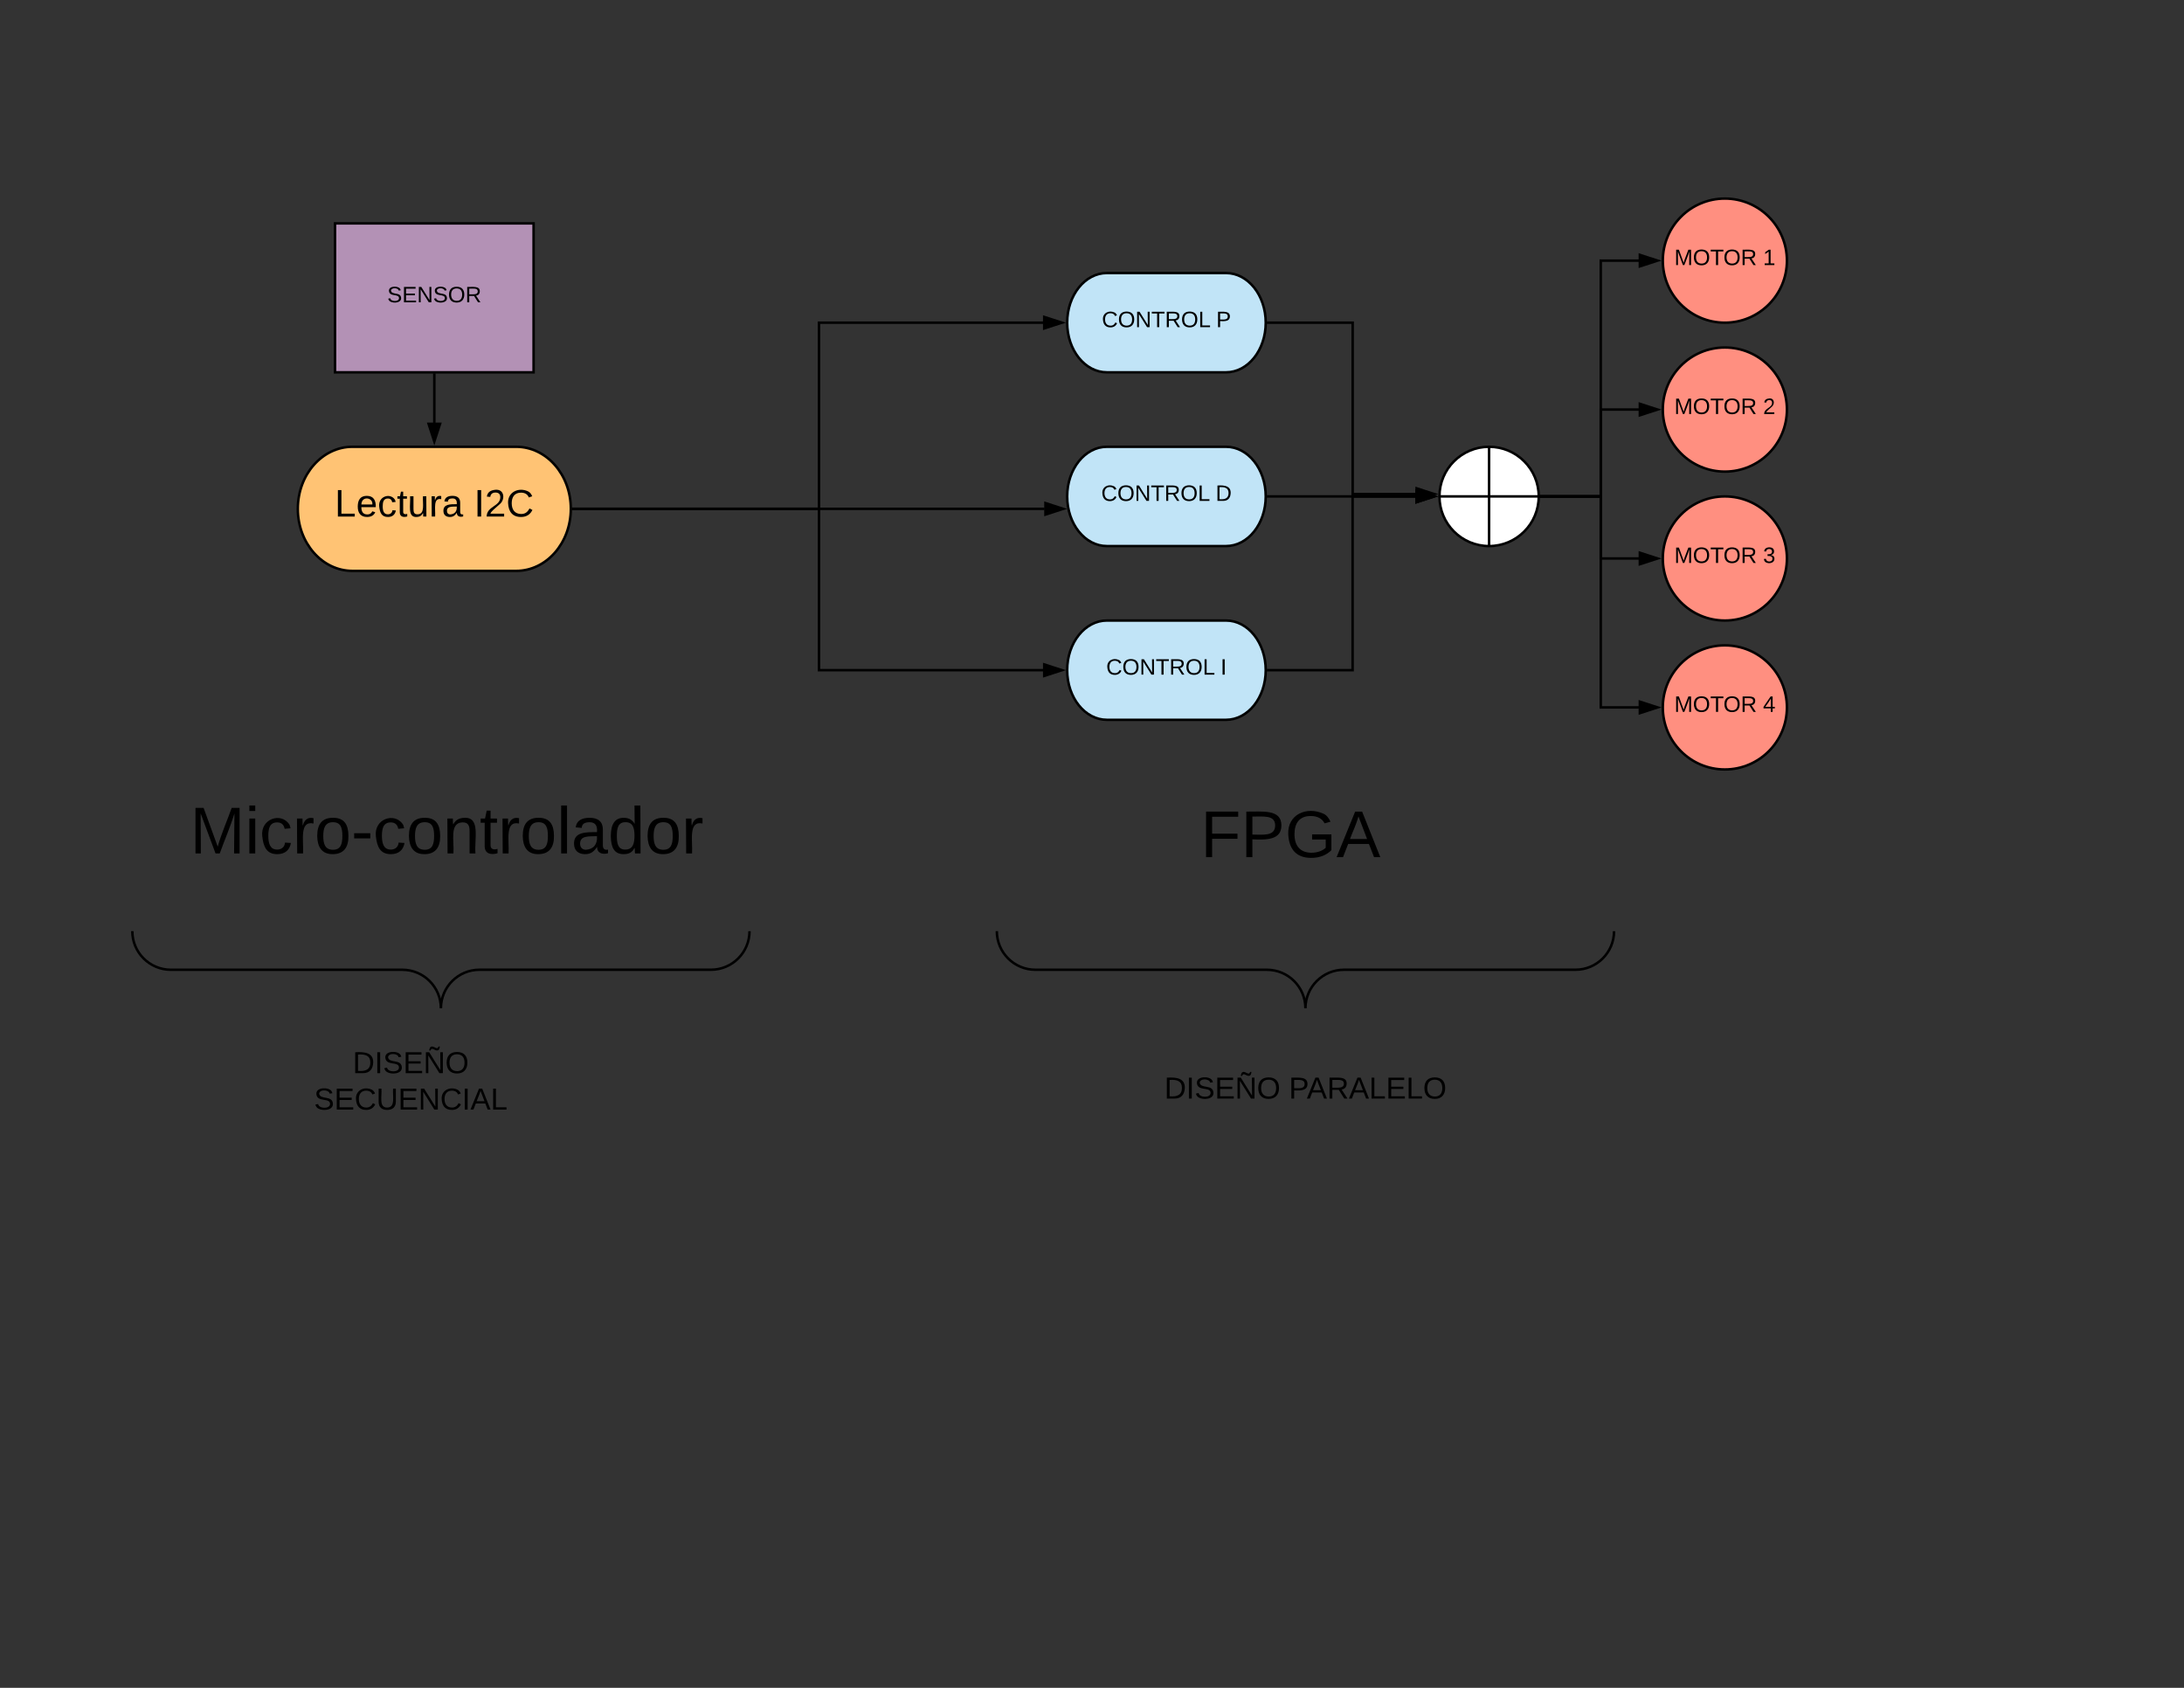 <?xml version="1.0" encoding="UTF-8" standalone="no"?>
<svg
   xmlns:lucid="lucid"
   xmlns:dc="http://purl.org/dc/elements/1.1/"
   xmlns:cc="http://creativecommons.org/ns#"
   xmlns:rdf="http://www.w3.org/1999/02/22-rdf-syntax-ns#"
   xmlns:svg="http://www.w3.org/2000/svg"
   xmlns="http://www.w3.org/2000/svg"
   xmlns:xlink="http://www.w3.org/1999/xlink"
   xmlns:sodipodi="http://sodipodi.sourceforge.net/DTD/sodipodi-0.dtd"
   xmlns:inkscape="http://www.inkscape.org/namespaces/inkscape"
   width="1760"
   height="1360"
   version="1.1"
   id="svg996"
   sodipodi:docname="bipedo.svg"
   inkscape:version="0.92.3 (2405546, 2018-03-11)">
  <rect width="100%" height="100%" fill="#333333" stroke="none"/>
  <defs
     id="defs1000" />
  <sodipodi:namedview
     pagecolor="#ffffff"
     bordercolor="#666666"
     borderopacity="1"
     objecttolerance="10"
     gridtolerance="10"
     guidetolerance="10"
     inkscape:pageopacity="0"
     inkscape:pageshadow="2"
     inkscape:window-width="1920"
     inkscape:window-height="1001"
     id="namedview998"
     showgrid="false"
     inkscape:zoom="0.69411765"
     inkscape:cx="655.45984"
     inkscape:cy="836.88007"
     inkscape:window-x="-9"
     inkscape:window-y="-9"
     inkscape:window-maximized="1"
     inkscape:current-layer="g994" />
  <g
     transform="translate(0 0)"
     lucid:page-tab-id="0_0"
     id="g994">
    <path
       d="M416 360c24.3 0 44 22.4 44 50s-19.7 50-44 50H284c-24.3 0-44-22.4-44-50s19.7-50 44-50z"
       stroke="#000"
       stroke-width="2"
       fill="#ffc374"
       id="path625" />
    <use
       xlink:href="#a"
       transform="matrix(1,0,0,1,245,365) translate(24.716 51.222)"
       id="use627" />
    <use
       xlink:href="#b"
       transform="matrix(1,0,0,1,245,365) translate(136.975 51.222)"
       id="use629" />
    <path
       d="M240 640h240v74H240z"
       stroke="#000"
       stroke-opacity="0"
       stroke-width="2"
       fill="#fff"
       fill-opacity="0"
       id="path631" />
    <use
       xlink:href="#c"
       transform="matrix(1,0,0,1,245,645) translate(-91.889 42.667)"
       id="use633" />
    <path
       d="M270 180h160v120H270z"
       stroke="#000"
       stroke-width="2"
       fill="#b391b5"
       id="path635" />
    <use
       xlink:href="#d"
       transform="matrix(1,0,0,1,275,185) translate(37.05 58.6)"
       id="use637" />
    <path
       d="M350 301v39.76"
       stroke="#000"
       stroke-width="2"
       fill="none"
       id="path639" />
    <path
       d="M351 301h-2v-1h2zM350 355.76l-4.64-14.26h9.28z"
       id="path641" />
    <path
       d="M350 359l-6-18.5h12zm-3.26-16.5l3.26 10.03 3.26-10.03z"
       id="path643" />
    <path
       d="M1440 210c0 27.6-22.4 50-50 50s-50-22.4-50-50 22.4-50 50-50 50 22.4 50 50z"
       stroke="#000"
       stroke-width="2"
       fill="#ff8f80"
       id="path645" />
    <use
       xlink:href="#e"
       transform="matrix(1,0,0,1,1345,165) translate(4.25 48.6)"
       id="use647" />
    <use
       xlink:href="#f"
       transform="matrix(1,0,0,1,1345,165) translate(75.75 48.6)"
       id="use649" />
    <path
       d="M1440 330c0 27.6-22.4 50-50 50s-50-22.4-50-50 22.4-50 50-50 50 22.4 50 50z"
       stroke="#000"
       stroke-width="2"
       fill="#ff8f80"
       id="path651" />
    <use
       xlink:href="#e"
       transform="matrix(1,0,0,1,1345,285) translate(4.25 48.6)"
       id="use653" />
    <use
       xlink:href="#g"
       transform="matrix(1,0,0,1,1345,285) translate(75.75 48.6)"
       id="use655" />
    <path
       d="M1440 450c0 27.6-22.4 50-50 50s-50-22.4-50-50 22.4-50 50-50 50 22.4 50 50z"
       stroke="#000"
       stroke-width="2"
       fill="#ff8f80"
       id="path657" />
    <use
       xlink:href="#e"
       transform="matrix(1,0,0,1,1345,405) translate(4.25 48.6)"
       id="use659" />
    <use
       xlink:href="#h"
       transform="matrix(1,0,0,1,1345,405) translate(75.75 48.6)"
       id="use661" />
    <path
       d="M1440 570c0 27.6-22.4 50-50 50s-50-22.4-50-50 22.4-50 50-50 50 22.4 50 50z"
       stroke="#000"
       stroke-width="2"
       fill="#ff8f80"
       id="path663" />
    <use
       xlink:href="#e"
       transform="matrix(1,0,0,1,1345,525) translate(4.25 48.6)"
       id="use665" />
    <use
       xlink:href="#i"
       transform="matrix(1,0,0,1,1345,525) translate(75.75 48.6)"
       id="use667" />
    <path
       d="M988 220c17.67 0 32 17.9 32 40s-14.33 40-32 40h-96c-17.67 0-32-17.9-32-40s14.33-40 32-40z"
       stroke="#000"
       stroke-width="2"
       fill="#c1e4f7"
       id="path669" />
    <use
       xlink:href="#j"
       transform="matrix(1,0,0,1,865,225) translate(22.925 38.6)"
       id="use671" />
    <use
       xlink:href="#k"
       transform="matrix(1,0,0,1,865,225) translate(115.075 38.6)"
       id="use673" />
    <path
       d="M988 360c17.67 0 32 17.9 32 40s-14.33 40-32 40h-96c-17.67 0-32-17.9-32-40s14.33-40 32-40z"
       stroke="#000"
       stroke-width="2"
       fill="#c1e4f7"
       id="path675" />
    <use
       xlink:href="#j"
       transform="matrix(1,0,0,1,865,365) translate(22.45 38.6)"
       id="use677" />
    <use
       xlink:href="#l"
       transform="matrix(1,0,0,1,865,365) translate(114.6 38.6)"
       id="use679" />
    <path
       d="M988 500c17.67 0 32 17.9 32 40s-14.33 40-32 40h-96c-17.67 0-32-17.9-32-40s14.33-40 32-40z"
       stroke="#000"
       stroke-width="2"
       fill="#c1e4f7"
       id="path681" />
    <use
       xlink:href="#j"
       transform="matrix(1,0,0,1,865,505) translate(26.425 38.6)"
       id="use683" />
    <use
       xlink:href="#m"
       transform="matrix(1,0,0,1,865,505) translate(118.575 38.6)"
       id="use685" />
    <path
       d="M1240 400c0 22.1-17.9 40-40 40s-40-17.9-40-40 17.9-40 40-40 40 17.9 40 40zm-80 0h80m-40-40v80"
       stroke="#000"
       stroke-width="2"
       fill="#fff"
       id="path687" />
    <path
       d="M1021 260h69.06v138.12h50.82"
       stroke="#000"
       stroke-width="2"
       fill="none"
       id="path689" />
    <path
       d="M1021 261h-1.06l.06-1-.04-1h1.04zM1155.88 398.12l-14.27 4.63v-9.27z"
       id="path691" />
    <path
       d="M1159.12 398.12l-18.5 6V392.1zm-16.5 3.25l10.02-3.25-10.03-3.26z"
       id="path693" />
    <path
       d="M1021 400h119.76"
       stroke="#000"
       stroke-width="2"
       fill="none"
       id="path695" />
    <path
       d="M1021 401h-1.06l.06-1-.04-1h1.04zM1155.76 400l-14.26 4.64v-9.28z"
       id="path697" />
    <path
       d="M1159 400l-18.5 6v-12zm-16.5 3.26l10.03-3.26-10.03-3.26z"
       id="path699" />
    <path
       d="M1021 540h69V400h50.76"
       stroke="#000"
       stroke-width="2"
       fill="none"
       id="path701" />
    <path
       d="M1021 541h-1.06l.06-1-.04-1h1.04zM1155.76 400l-14.26 4.64v-9.28z"
       id="path703" />
    <path
       d="M1159 400l-18.5 6v-12zm-16.5 3.26l10.03-3.26-10.03-3.26z"
       id="path705" />
    <path
       d="M1241 400h49V210h30.76"
       stroke="#000"
       stroke-width="2"
       fill="none"
       id="path707" />
    <path
       d="M1241 401h-1.06l.06-1-.04-1h1.04zM1335.76 210l-14.26 4.64v-9.28z"
       id="path709" />
    <path
       d="M1339 210l-18.5 6v-12zm-16.5 3.26l10.03-3.26-10.03-3.26z"
       id="path711" />
    <path
       d="M1241 400h49v-70h30.76"
       stroke="#000"
       stroke-width="2"
       fill="none"
       id="path713" />
    <path
       d="M1241 401h-1.06l.06-1-.04-1h1.04zM1335.76 330l-14.26 4.64v-9.28z"
       id="path715" />
    <path
       d="M1339 330l-18.5 6v-12zm-16.5 3.26l10.03-3.26-10.03-3.26z"
       id="path717" />
    <path
       d="M1241 400h49v50h30.76"
       stroke="#000"
       stroke-width="2"
       fill="none"
       id="path719" />
    <path
       d="M1241 401h-1.06l.06-1-.04-1h1.04zM1335.76 450l-14.26 4.64v-9.28z"
       id="path721" />
    <path
       d="M1339 450l-18.5 6v-12zm-16.5 3.26l10.03-3.26-10.03-3.26z"
       id="path723" />
    <path
       d="M1241 400h49v170h30.76"
       stroke="#000"
       stroke-width="2"
       fill="none"
       id="path725" />
    <path
       d="M1241 401h-1.06l.06-1-.04-1h1.04zM1335.76 570l-14.26 4.64v-9.28z"
       id="path727" />
    <path
       d="M1339 570l-18.5 6v-12zm-16.5 3.26l10.03-3.26-10.03-3.26z"
       id="path729" />
    <path
       d="M461 410h199V260h180.76"
       stroke="#000"
       stroke-width="2"
       fill="none"
       id="path731" />
    <path
       d="M461 411h-1.05l.05-1-.04-1H461zM855.76 260l-14.26 4.64v-9.28z"
       id="path733" />
    <path
       d="M859 260l-18.5 6v-12zm-16.5 3.26l10.03-3.26-10.03-3.26z"
       id="path735" />
    <path
       d="M461 410h380.76"
       stroke="#000"
       stroke-width="2"
       fill="none"
       id="path737" />
    <path
       d="M461 411h-1.05l.05-1-.04-1H461zM856.76 410l-14.27 4.64v-9.28z"
       id="path739" />
    <path
       d="M860 410l-18.5 6v-12zm-16.5 3.26L853.5 410l-10.03-3.26z"
       id="path741" />
    <path
       d="M461 410h199v130h180.76"
       stroke="#000"
       stroke-width="2"
       fill="none"
       id="path743" />
    <path
       d="M461 411h-1.05l.05-1-.04-1H461zM855.76 540l-14.26 4.64v-9.28z"
       id="path745" />
    <path
       d="M859 540l-18.5 6v-12zm-16.5 3.26l10.03-3.26-10.03-3.26z"
       id="path747" />
    <path
       d="M920 643h240v74H920z"
       stroke="#000"
       stroke-opacity="0"
       stroke-width="2"
       fill="#fff"
       fill-opacity="0"
       id="path749" />
    <g
       id="g753">
      <use
         xlink:href="#n"
         transform="matrix(1,0,0,1,925,648) translate(42.481 42.667)"
         id="use751" />
    </g>
    <g
       fill="none"
       id="g759">
      <path
         d="M604 750.3V840H106.62v-89.7z"
         id="path755" />
      <path
         d="M106.62 750.3c0 17.17 13.92 31.1 31.1 31.1h186.5c17.17 0 31.1 13.9 31.1 31.08 0-17.17 13.9-31.1 31.08-31.1h186.5c17.18 0 31.1-13.9 31.1-31.07"
         stroke="#000"
         stroke-width="2"
         id="path757" />
    </g>
    <path
       d="M211 840h240v68.67H211z"
       stroke="#000"
       stroke-opacity="0"
       stroke-width="2"
       fill="#fff"
       fill-opacity="0"
       id="path761" />
    <g
       id="g767">
      <use
         xlink:href="#o"
         transform="matrix(1,0,0,1,216,845) translate(68.216 19.722)"
         id="use763" />
      <use
         xlink:href="#p"
         transform="matrix(1,0,0,1,216,845) translate(37.049 49.056)"
         id="use765" />
    </g>
    <path
       d="M932 850.3h240v60H932z"
       stroke="#000"
       stroke-opacity="0"
       stroke-width="2"
       fill="#fff"
       fill-opacity="0"
       id="path769" />
    <g
       id="g775">
      <use
         xlink:href="#q"
         transform="matrix(1,0,0,1,937,855.305) translate(1.265 29.889)"
         id="use771" />
      <use
         xlink:href="#r"
         transform="matrix(1,0,0,1,937,855.305) translate(101.623 29.889)"
         id="use773" />
    </g>
    <g
       fill="none"
       id="g781">
      <path
         d="M1300.7 750.3V840H803.3v-89.7z"
         id="path777" />
      <path
         d="M803.3 750.3c0 17.17 13.93 31.1 31.1 31.1h186.5c17.18 0 31.1 13.9 31.1 31.08 0-17.17 13.92-31.1 31.1-31.1h186.5c17.17 0 31.1-13.9 31.1-31.07"
         stroke="#000"
         stroke-width="2"
         id="path779" />
    </g>
    <defs
       id="defs992">
      <path
         d="M30 0v-248h33v221h125V0H30"
         id="s" />
      <path
         d="M100-194c63 0 86 42 84 106H49c0 40 14 67 53 68 26 1 43-12 49-29l28 8c-11 28-37 45-77 45C44 4 14-33 15-96c1-61 26-98 85-98zm52 81c6-60-76-77-97-28-3 7-6 17-6 28h103"
         id="t" />
      <path
         d="M96-169c-40 0-48 33-48 73s9 75 48 75c24 0 41-14 43-38l32 2c-6 37-31 61-74 61-59 0-76-41-82-99-10-93 101-131 147-64 4 7 5 14 7 22l-32 3c-4-21-16-35-41-35"
         id="u" />
      <path
         d="M59-47c-2 24 18 29 38 22v24C64 9 27 4 27-40v-127H5v-23h24l9-43h21v43h35v23H59v120"
         id="v" />
      <path
         d="M84 4C-5 8 30-112 23-190h32v120c0 31 7 50 39 49 72-2 45-101 50-169h31l1 190h-30c-1-10 1-25-2-33-11 22-28 36-60 37"
         id="w" />
      <path
         d="M114-163C36-179 61-72 57 0H25l-1-190h30c1 12-1 29 2 39 6-27 23-49 58-41v29"
         id="x" />
      <path
         d="M141-36C126-15 110 5 73 4 37 3 15-17 15-53c-1-64 63-63 125-63 3-35-9-54-41-54-24 1-41 7-42 31l-33-3c5-37 33-52 76-52 45 0 72 20 72 64v82c-1 20 7 32 28 27v20c-31 9-61-2-59-35zM48-53c0 20 12 33 32 33 41-3 63-29 60-74-43 2-92-5-92 41"
         id="y" />
      <g
         id="a">
        <use
           transform="matrix(0.086,0,0,0.086,0,0)"
           xlink:href="#s"
           id="use790" />
        <use
           transform="matrix(0.086,0,0,0.086,17.284,0)"
           xlink:href="#t"
           id="use792" />
        <use
           transform="matrix(0.086,0,0,0.086,34.568,0)"
           xlink:href="#u"
           id="use794" />
        <use
           transform="matrix(0.086,0,0,0.086,50.123,0)"
           xlink:href="#v"
           id="use796" />
        <use
           transform="matrix(0.086,0,0,0.086,58.765,0)"
           xlink:href="#w"
           id="use798" />
        <use
           transform="matrix(0.086,0,0,0.086,76.049,0)"
           xlink:href="#x"
           id="use800" />
        <use
           transform="matrix(0.086,0,0,0.086,86.333,0)"
           xlink:href="#y"
           id="use802" />
      </g>
      <path
         d="M33 0v-248h34V0H33"
         id="z" />
      <path
         d="M101-251c82-7 93 87 43 132L82-64C71-53 59-42 53-27h129V0H18c2-99 128-94 128-182 0-28-16-43-45-43s-46 15-49 41l-32-3c6-41 34-60 81-64"
         id="A" />
      <path
         d="M212-179c-10-28-35-45-73-45-59 0-87 40-87 99 0 60 29 101 89 101 43 0 62-24 78-52l27 14C228-24 195 4 139 4 59 4 22-46 18-125c-6-104 99-153 187-111 19 9 31 26 39 46"
         id="B" />
      <g
         id="b">
        <use
           transform="matrix(0.086,0,0,0.086,0,0)"
           xlink:href="#z"
           id="use808" />
        <use
           transform="matrix(0.086,0,0,0.086,8.642,0)"
           xlink:href="#A"
           id="use810" />
        <use
           transform="matrix(0.086,0,0,0.086,25.926,0)"
           xlink:href="#B"
           id="use812" />
      </g>
      <path
         d="M240 0l2-218c-23 76-54 145-80 218h-23L58-218 59 0H30v-248h44l77 211c21-75 51-140 76-211h43V0h-30"
         id="C" />
      <path
         d="M24-231v-30h32v30H24zM24 0v-190h32V0H24"
         id="D" />
      <path
         d="M100-194c62-1 85 37 85 99 1 63-27 99-86 99S16-35 15-95c0-66 28-99 85-99zM99-20c44 1 53-31 53-75 0-43-8-75-51-75s-53 32-53 75 10 74 51 75"
         id="E" />
      <path
         d="M16-82v-28h88v28H16"
         id="F" />
      <path
         d="M117-194c89-4 53 116 60 194h-32v-121c0-31-8-49-39-48C34-167 62-67 57 0H25l-1-190h30c1 10-1 24 2 32 11-22 29-35 61-36"
         id="G" />
      <path
         d="M24 0v-261h32V0H24"
         id="H" />
      <path
         d="M85-194c31 0 48 13 60 33l-1-100h32l1 261h-30c-2-10 0-23-3-31C134-8 116 4 85 4 32 4 16-35 15-94c0-66 23-100 70-100zm9 24c-40 0-46 34-46 75 0 40 6 74 45 74 42 0 51-32 51-76 0-42-9-74-50-73"
         id="I" />
      <g
         id="c">
        <use
           transform="matrix(0.148,0,0,0.148,0,0)"
           xlink:href="#C"
           id="use822" />
        <use
           transform="matrix(0.148,0,0,0.148,44.296,0)"
           xlink:href="#D"
           id="use824" />
        <use
           transform="matrix(0.148,0,0,0.148,56,0)"
           xlink:href="#u"
           id="use826" />
        <use
           transform="matrix(0.148,0,0,0.148,82.667,0)"
           xlink:href="#x"
           id="use828" />
        <use
           transform="matrix(0.148,0,0,0.148,100.296,0)"
           xlink:href="#E"
           id="use830" />
        <use
           transform="matrix(0.148,0,0,0.148,129.926,0)"
           xlink:href="#F"
           id="use832" />
        <use
           transform="matrix(0.148,0,0,0.148,147.556,0)"
           xlink:href="#u"
           id="use834" />
        <use
           transform="matrix(0.148,0,0,0.148,174.222,0)"
           xlink:href="#E"
           id="use836" />
        <use
           transform="matrix(0.148,0,0,0.148,203.852,0)"
           xlink:href="#G"
           id="use838" />
        <use
           transform="matrix(0.148,0,0,0.148,233.481,0)"
           xlink:href="#v"
           id="use840" />
        <use
           transform="matrix(0.148,0,0,0.148,248.296,0)"
           xlink:href="#x"
           id="use842" />
        <use
           transform="matrix(0.148,0,0,0.148,265.926,0)"
           xlink:href="#E"
           id="use844" />
        <use
           transform="matrix(0.148,0,0,0.148,295.556,0)"
           xlink:href="#H"
           id="use846" />
        <use
           transform="matrix(0.148,0,0,0.148,307.259,0)"
           xlink:href="#y"
           id="use848" />
        <use
           transform="matrix(0.148,0,0,0.148,336.889,0)"
           xlink:href="#I"
           id="use850" />
        <use
           transform="matrix(0.148,0,0,0.148,366.519,0)"
           xlink:href="#E"
           id="use852" />
        <use
           transform="matrix(0.148,0,0,0.148,396.148,0)"
           xlink:href="#x"
           id="use854" />
      </g>
      <path
         d="M185-189c-5-48-123-54-124 2 14 75 158 14 163 119 3 78-121 87-175 55-17-10-28-26-33-46l33-7c5 56 141 63 141-1 0-78-155-14-162-118-5-82 145-84 179-34 5 7 8 16 11 25"
         id="J" />
      <path
         d="M30 0v-248h187v28H63v79h144v27H63v87h162V0H30"
         id="K" />
      <path
         d="M190 0L58-211 59 0H30v-248h39L202-35l-2-213h31V0h-41"
         id="L" />
      <path
         d="M140-251c81 0 123 46 123 126C263-46 219 4 140 4 59 4 17-45 17-125s42-126 123-126zm0 227c63 0 89-41 89-101s-29-99-89-99c-61 0-89 39-89 99S79-25 140-24"
         id="M" />
      <path
         d="M233-177c-1 41-23 64-60 70L243 0h-38l-65-103H63V0H30v-248c88 3 205-21 203 71zM63-129c60-2 137 13 137-47 0-61-80-42-137-45v92"
         id="N" />
      <g
         id="d">
        <use
           transform="matrix(0.05,0,0,0.05,0,0)"
           xlink:href="#J"
           id="use862" />
        <use
           transform="matrix(0.05,0,0,0.05,12,0)"
           xlink:href="#K"
           id="use864" />
        <use
           transform="matrix(0.05,0,0,0.05,24,0)"
           xlink:href="#L"
           id="use866" />
        <use
           transform="matrix(0.05,0,0,0.05,36.95,0)"
           xlink:href="#J"
           id="use868" />
        <use
           transform="matrix(0.05,0,0,0.05,48.95,0)"
           xlink:href="#M"
           id="use870" />
        <use
           transform="matrix(0.05,0,0,0.05,62.95,0)"
           xlink:href="#N"
           id="use872" />
      </g>
      <path
         d="M127-220V0H93v-220H8v-28h204v28h-85"
         id="O" />
      <g
         id="e">
        <use
           transform="matrix(0.05,0,0,0.05,0,0)"
           xlink:href="#C"
           id="use876" />
        <use
           transform="matrix(0.05,0,0,0.05,14.95,0)"
           xlink:href="#M"
           id="use878" />
        <use
           transform="matrix(0.05,0,0,0.05,28.95,0)"
           xlink:href="#O"
           id="use880" />
        <use
           transform="matrix(0.05,0,0,0.05,39.55,0)"
           xlink:href="#M"
           id="use882" />
        <use
           transform="matrix(0.05,0,0,0.05,53.55,0)"
           xlink:href="#N"
           id="use884" />
      </g>
      <path
         d="M27 0v-27h64v-190l-56 39v-29l58-41h29v221h61V0H27"
         id="P" />
      <use
         transform="matrix(0.05,0,0,0.05,0,0)"
         xlink:href="#P"
         id="f" />
      <use
         transform="matrix(0.05,0,0,0.05,0,0)"
         xlink:href="#A"
         id="g" />
      <path
         d="M126-127c33 6 58 20 58 59 0 88-139 92-164 29-3-8-5-16-6-25l32-3c6 27 21 44 54 44 32 0 52-15 52-46 0-38-36-46-79-43v-28c39 1 72-4 72-42 0-27-17-43-46-43-28 0-47 15-49 41l-32-3c6-42 35-63 81-64 48-1 79 21 79 65 0 36-21 52-52 59"
         id="Q" />
      <use
         transform="matrix(0.05,0,0,0.05,0,0)"
         xlink:href="#Q"
         id="h" />
      <path
         d="M155-56V0h-30v-56H8v-25l114-167h33v167h35v25h-35zm-30-156c-27 46-58 90-88 131h88v-131"
         id="R" />
      <use
         transform="matrix(0.05,0,0,0.05,0,0)"
         xlink:href="#R"
         id="i" />
      <g
         id="j">
        <use
           transform="matrix(0.05,0,0,0.05,0,0)"
           xlink:href="#B"
           id="use894" />
        <use
           transform="matrix(0.05,0,0,0.05,12.95,0)"
           xlink:href="#M"
           id="use896" />
        <use
           transform="matrix(0.05,0,0,0.05,26.95,0)"
           xlink:href="#L"
           id="use898" />
        <use
           transform="matrix(0.05,0,0,0.05,39.9,0)"
           xlink:href="#O"
           id="use900" />
        <use
           transform="matrix(0.05,0,0,0.05,50.85,0)"
           xlink:href="#N"
           id="use902" />
        <use
           transform="matrix(0.05,0,0,0.05,63.8,0)"
           xlink:href="#M"
           id="use904" />
        <use
           transform="matrix(0.05,0,0,0.05,77.8,0)"
           xlink:href="#s"
           id="use906" />
      </g>
      <path
         d="M30-248c87 1 191-15 191 75 0 78-77 80-158 76V0H30v-248zm33 125c57 0 124 11 124-50 0-59-68-47-124-48v98"
         id="S" />
      <use
         transform="matrix(0.05,0,0,0.05,0,0)"
         xlink:href="#S"
         id="k" />
      <path
         d="M30-248c118-7 216 8 213 122C240-48 200 0 122 0H30v-248zM63-27c89 8 146-16 146-99s-60-101-146-95v194"
         id="T" />
      <use
         transform="matrix(0.05,0,0,0.05,0,0)"
         xlink:href="#T"
         id="l" />
      <use
         transform="matrix(0.05,0,0,0.05,0,0)"
         xlink:href="#z"
         id="m" />
      <path
         d="M63-220v92h138v28H63V0H30v-248h175v28H63"
         id="U" />
      <path
         d="M143 4C61 4 22-44 18-125c-5-107 100-154 193-111 17 8 29 25 37 43l-32 9c-13-25-37-40-76-40-61 0-88 39-88 99 0 61 29 100 91 101 35 0 62-11 79-27v-45h-74v-28h105v86C228-13 192 4 143 4"
         id="V" />
      <path
         d="M205 0l-28-72H64L36 0H1l101-248h38L239 0h-34zm-38-99l-47-123c-12 45-31 82-46 123h93"
         id="W" />
      <g
         id="n">
        <use
           transform="matrix(0.148,0,0,0.148,0,0)"
           xlink:href="#U"
           id="use917" />
        <use
           transform="matrix(0.148,0,0,0.148,32.444,0)"
           xlink:href="#S"
           id="use919" />
        <use
           transform="matrix(0.148,0,0,0.148,68,0)"
           xlink:href="#V"
           id="use921" />
        <use
           transform="matrix(0.148,0,0,0.148,109.481,0)"
           xlink:href="#W"
           id="use923" />
      </g>
      <path
         d="M195-316c-3 24-8 48-35 47-28-1-64-43-75 0H69c4-23 8-48 36-47s64 44 74 0h16zM190 0L58-211 59 0H30v-248h39L202-35l-2-213h31V0h-41"
         id="X" />
      <g
         id="o">
        <use
           transform="matrix(0.068,0,0,0.068,0,0)"
           xlink:href="#T"
           id="use927" />
        <use
           transform="matrix(0.068,0,0,0.068,17.586,0)"
           xlink:href="#z"
           id="use929" />
        <use
           transform="matrix(0.068,0,0,0.068,24.377,0)"
           xlink:href="#J"
           id="use931" />
        <use
           transform="matrix(0.068,0,0,0.068,40.673,0)"
           xlink:href="#K"
           id="use933" />
        <use
           transform="matrix(0.068,0,0,0.068,56.969,0)"
           xlink:href="#X"
           id="use935" />
        <use
           transform="matrix(0.068,0,0,0.068,74.556,0)"
           xlink:href="#M"
           id="use937" />
      </g>
      <path
         d="M232-93c-1 65-40 97-104 97C67 4 28-28 28-90v-158h33c8 89-33 224 67 224 102 0 64-133 71-224h33v155"
         id="Y" />
      <g
         id="p">
        <use
           transform="matrix(0.068,0,0,0.068,0,0)"
           xlink:href="#J"
           id="use941" />
        <use
           transform="matrix(0.068,0,0,0.068,16.296,0)"
           xlink:href="#K"
           id="use943" />
        <use
           transform="matrix(0.068,0,0,0.068,32.593,0)"
           xlink:href="#B"
           id="use945" />
        <use
           transform="matrix(0.068,0,0,0.068,50.179,0)"
           xlink:href="#Y"
           id="use947" />
        <use
           transform="matrix(0.068,0,0,0.068,67.765,0)"
           xlink:href="#K"
           id="use949" />
        <use
           transform="matrix(0.068,0,0,0.068,84.062,0)"
           xlink:href="#L"
           id="use951" />
        <use
           transform="matrix(0.068,0,0,0.068,101.648,0)"
           xlink:href="#B"
           id="use953" />
        <use
           transform="matrix(0.068,0,0,0.068,119.235,0)"
           xlink:href="#z"
           id="use955" />
        <use
           transform="matrix(0.068,0,0,0.068,126.025,0)"
           xlink:href="#W"
           id="use957" />
        <use
           transform="matrix(0.068,0,0,0.068,142.321,0)"
           xlink:href="#s"
           id="use959" />
      </g>
      <g
         id="q">
        <use
           transform="matrix(0.068,0,0,0.068,0,0)"
           xlink:href="#T"
           id="use962" />
        <use
           transform="matrix(0.068,0,0,0.068,17.586,0)"
           xlink:href="#z"
           id="use964" />
        <use
           transform="matrix(0.068,0,0,0.068,24.377,0)"
           xlink:href="#J"
           id="use966" />
        <use
           transform="matrix(0.068,0,0,0.068,40.673,0)"
           xlink:href="#K"
           id="use968" />
        <use
           transform="matrix(0.068,0,0,0.068,56.969,0)"
           xlink:href="#X"
           id="use970" />
        <use
           transform="matrix(0.068,0,0,0.068,74.556,0)"
           xlink:href="#M"
           id="use972" />
      </g>
      <g
         id="r">
        <use
           transform="matrix(0.068,0,0,0.068,0,0)"
           xlink:href="#S"
           id="use975" />
        <use
           transform="matrix(0.068,0,0,0.068,14.463,0)"
           xlink:href="#W"
           id="use977" />
        <use
           transform="matrix(0.068,0,0,0.068,30.759,0)"
           xlink:href="#N"
           id="use979" />
        <use
           transform="matrix(0.068,0,0,0.068,48.346,0)"
           xlink:href="#W"
           id="use981" />
        <use
           transform="matrix(0.068,0,0,0.068,64.642,0)"
           xlink:href="#s"
           id="use983" />
        <use
           transform="matrix(0.068,0,0,0.068,78.222,0)"
           xlink:href="#K"
           id="use985" />
        <use
           transform="matrix(0.068,0,0,0.068,94.519,0)"
           xlink:href="#s"
           id="use987" />
        <use
           transform="matrix(0.068,0,0,0.068,108.099,0)"
           xlink:href="#M"
           id="use989" />
      </g>
    </defs>
  </g>
</svg>
